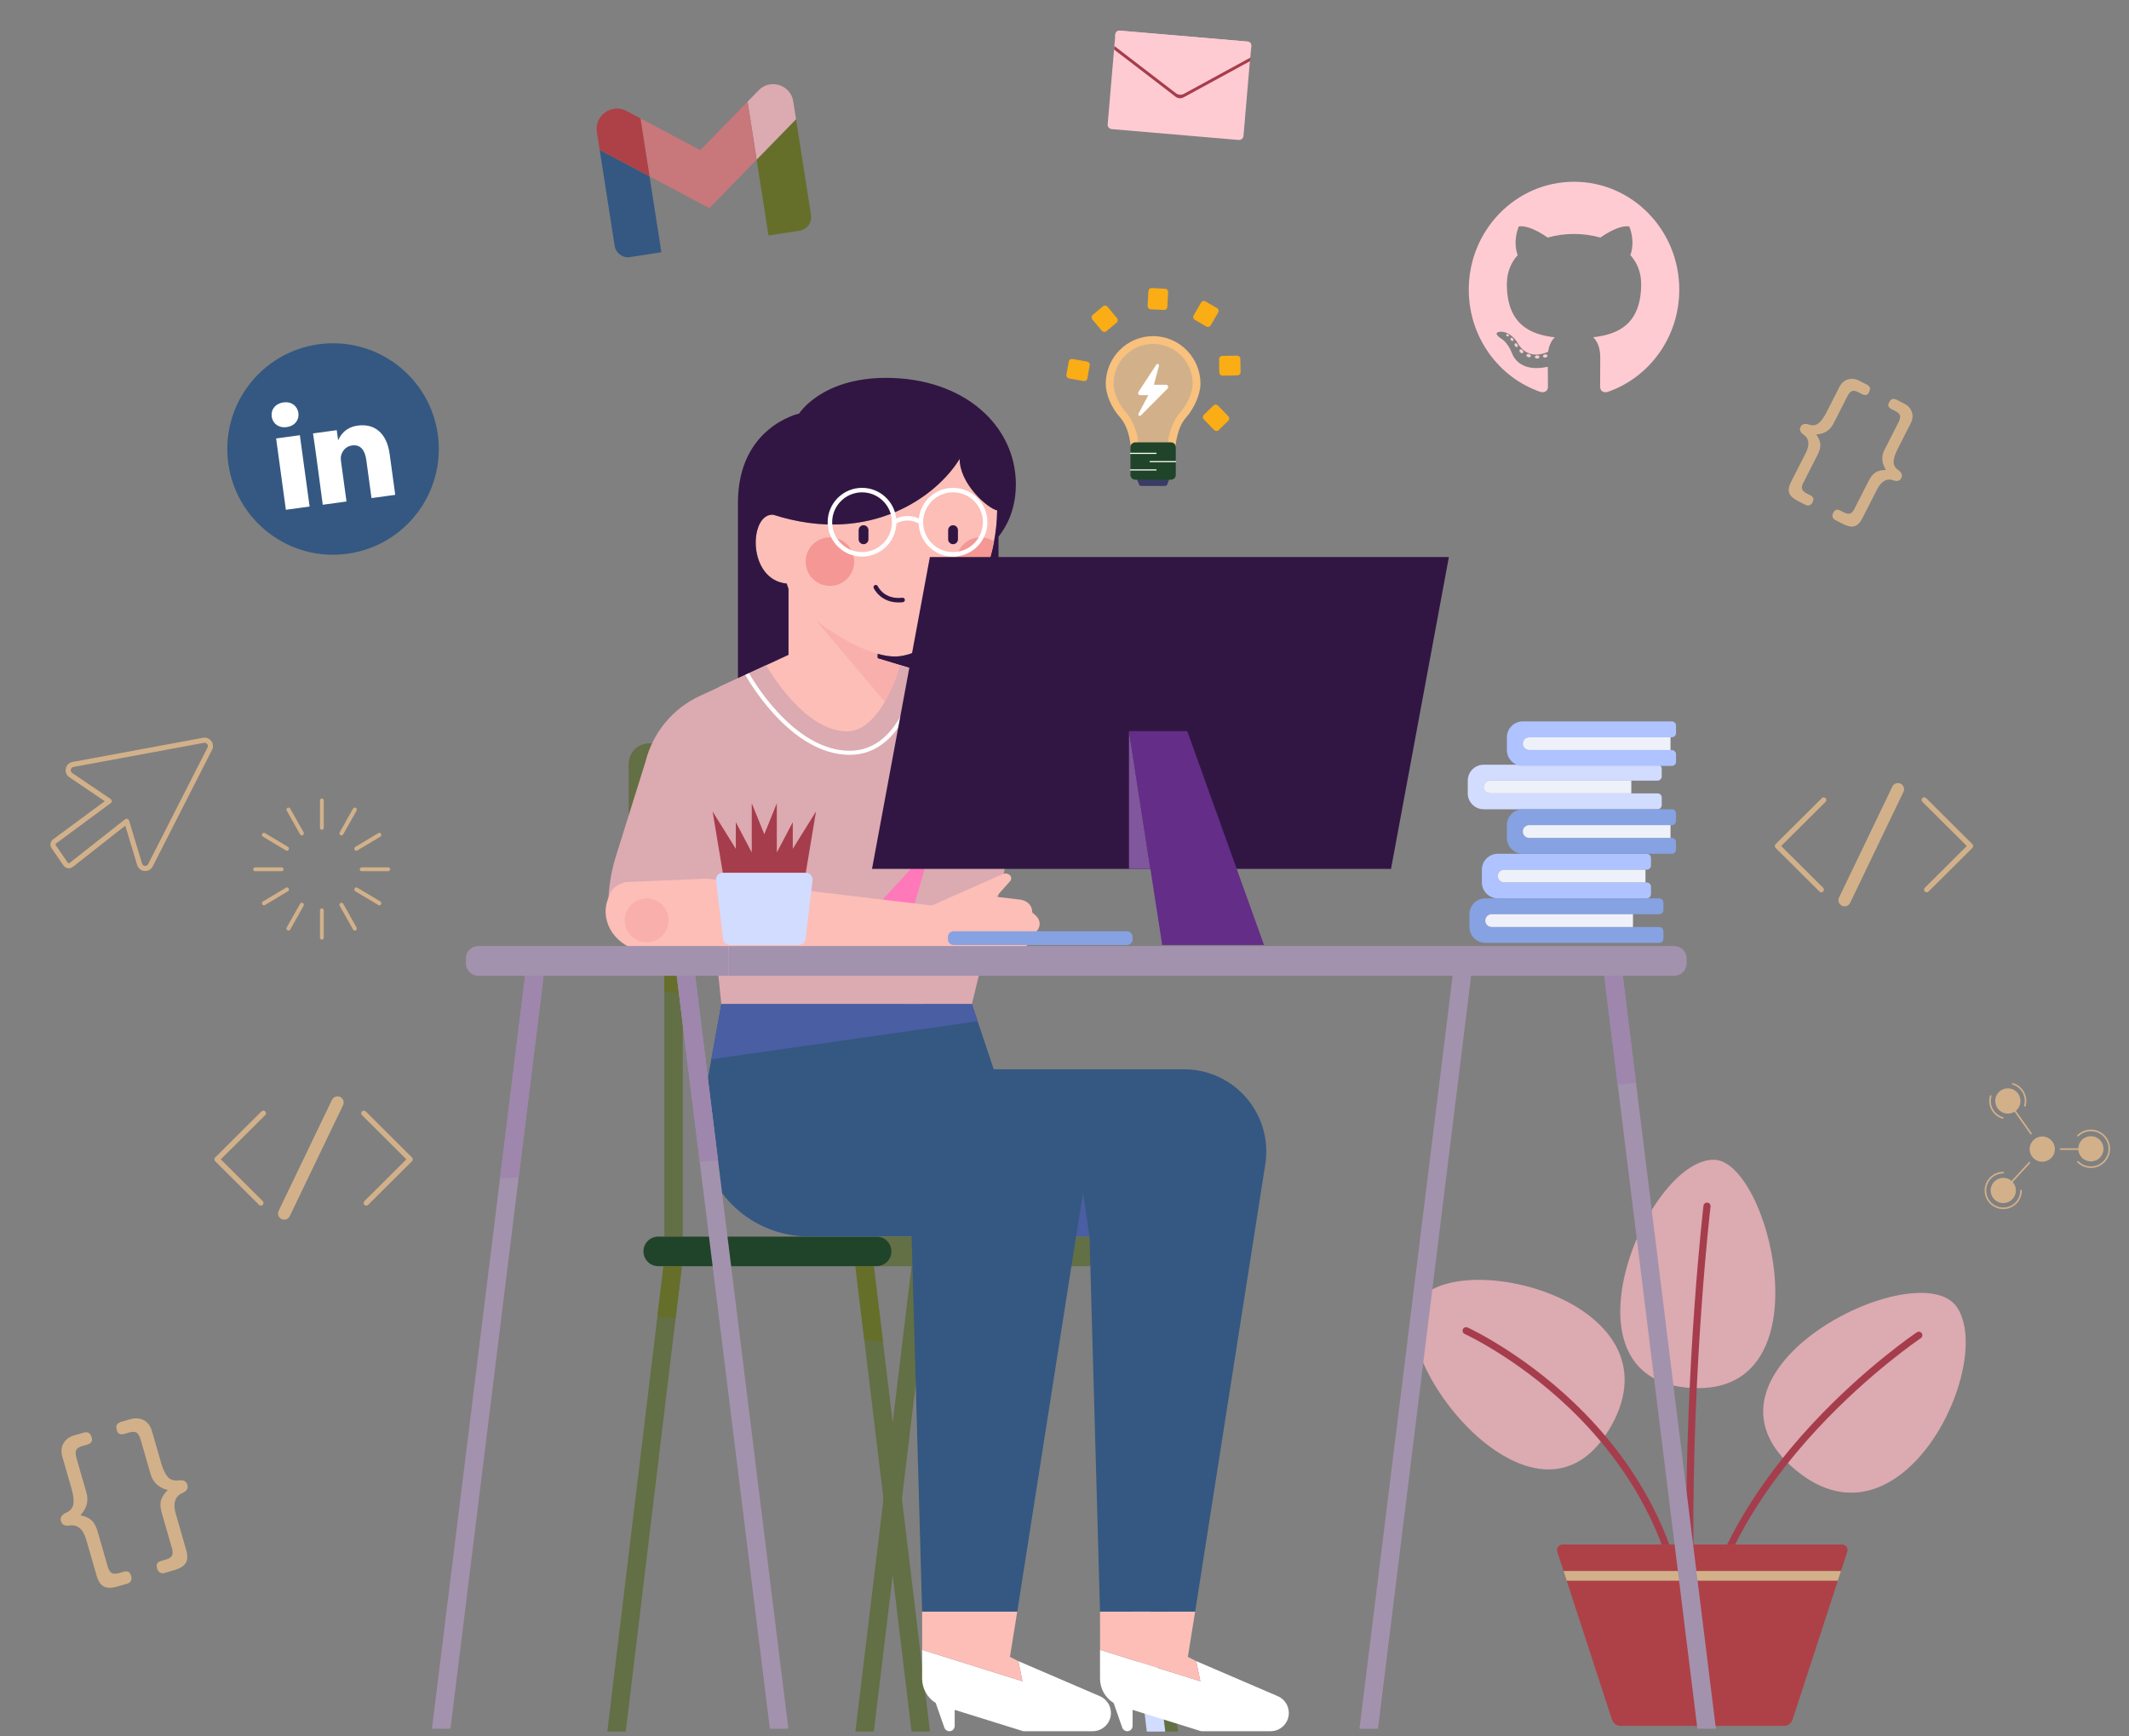 <svg width="445" height="363" viewBox="0 0 445 363" fill="none" xmlns="http://www.w3.org/2000/svg">
<rect x="0" y="0" width="445" height="363" fill="#808080" stroke="none"/>
<path d="M336.942 297.814C350.546 272.907 307.6 261.195 297.248 271.075C286.894 280.955 321.217 326.604 336.942 297.814Z" fill="#DCAAB1"/>
<path d="M354.996 290.212C381.693 290.212 369.611 242.462 358.197 242.462C343.886 242.462 324.152 290.212 354.996 290.212Z" fill="#DCAAB1"/>
<path d="M375.572 307.533C397.581 325.45 416.927 285.36 409.1 273.379C401.274 261.399 350.132 286.823 375.572 307.533Z" fill="#DCAAB1"/>
<path d="M347.506 319.388C343.791 310.792 338.353 302.783 331.345 295.584C319.421 283.339 306.88 277.595 306.754 277.539C306.38 277.371 305.94 277.537 305.772 277.909C305.604 278.282 305.77 278.722 306.142 278.891C306.265 278.947 318.589 284.598 330.317 296.658C337.19 303.725 342.519 311.581 346.155 320.007C346.568 320.963 346.951 321.929 347.32 322.901H348.907C348.469 321.72 348.006 320.548 347.506 319.388Z" fill="#A63D4C"/>
<path d="M357.533 252.254C357.582 251.847 357.291 251.478 356.884 251.429C356.476 251.379 356.108 251.671 356.059 252.077C356.011 252.483 352.268 284.482 352.459 322.899H353.942C353.752 284.582 357.485 252.658 357.533 252.254Z" fill="#A63D4C"/>
<path d="M401.687 278.744C401.459 278.404 400.998 278.311 400.658 278.539C400.551 278.61 389.843 285.813 378.827 297.66C372.826 304.112 366.006 312.763 361.009 322.901H362.668C367.552 313.209 374.107 304.917 379.89 298.696C390.79 286.968 401.376 279.844 401.483 279.773C401.823 279.545 401.915 279.084 401.687 278.744Z" fill="#A63D4C"/>
<path d="M353.943 322.901H352.46H348.908H347.321H326.613C325.817 322.901 325.253 323.679 325.499 324.436L326.806 328.446L327.467 330.476L336.93 359.511C337.187 360.299 337.922 360.833 338.75 360.833H372.86C373.69 360.833 374.424 360.299 374.681 359.511L384.145 330.476L384.806 328.446L386.113 324.436C386.361 323.679 385.796 322.901 385 322.901H362.664H361.005H353.943Z" fill="#AE4147"/>
<path d="M384.808 328.445L384.147 330.475H327.468L326.806 328.445H384.808Z" fill="#D2B18A"/>
<path d="M347.685 190.256V188.689C347.685 188.205 347.292 187.812 346.808 187.812H310.463C308.629 187.812 307.143 189.299 307.143 191.132V193.803C307.143 195.637 308.629 197.123 310.463 197.123H346.808C347.292 197.123 347.685 196.73 347.685 196.246V194.68C347.685 194.195 347.292 193.802 346.808 193.802H311.799C311.061 193.802 310.463 193.205 310.463 192.467C310.463 191.729 311.061 191.131 311.799 191.131H346.808C347.292 191.133 347.685 190.74 347.685 190.256Z" fill="#86A2E2"/>
<path d="M347.332 162.321V160.755C347.332 160.271 346.94 159.878 346.455 159.878H310.111C308.277 159.878 306.79 161.364 306.79 163.198V165.869C306.79 167.703 308.277 169.189 310.111 169.189H346.455C346.94 169.189 347.332 168.796 347.332 168.312V166.746C347.332 166.261 346.94 165.869 346.455 165.869H311.446C310.709 165.869 310.111 165.271 310.111 164.533C310.111 163.796 310.709 163.198 311.446 163.198H346.455C346.94 163.199 347.332 162.806 347.332 162.321Z" fill="#D2DCFF"/>
<path d="M345.088 180.944V179.378C345.088 178.893 344.695 178.501 344.211 178.501H313.06C311.226 178.501 309.74 179.988 309.74 181.821V184.492C309.74 186.326 311.226 187.812 313.06 187.812H344.211C344.696 187.812 345.088 187.419 345.088 186.935V185.369C345.088 184.885 344.695 184.492 344.211 184.492H314.396C313.658 184.492 313.06 183.894 313.06 183.156C313.06 182.419 313.658 181.821 314.396 181.821H344.211C344.695 181.821 345.088 181.429 345.088 180.944Z" fill="#AEC3FF"/>
<path d="M350.321 153.263V151.697C350.321 151.212 349.928 150.82 349.443 150.82H318.292C316.458 150.82 314.972 152.306 314.972 154.14V156.811C314.972 158.644 316.458 160.131 318.292 160.131H349.443C349.928 160.131 350.321 159.738 350.321 159.254V157.687C350.321 157.203 349.928 156.81 349.443 156.81H319.628C318.89 156.81 318.292 156.212 318.292 155.475C318.292 154.737 318.89 154.139 319.628 154.139H349.443C349.928 154.14 350.321 153.747 350.321 153.263Z" fill="#AEC3FF"/>
<path d="M343.933 181.821V184.492H314.395C313.658 184.492 313.06 183.894 313.06 183.156C313.06 182.419 313.658 181.821 314.395 181.821H343.933V181.821Z" fill="#EFF1FA"/>
<path d="M341.325 191.133V193.803H311.787C311.049 193.803 310.451 193.206 310.451 192.468C310.451 191.73 311.049 191.132 311.787 191.132H341.325V191.133Z" fill="#EFF1FA"/>
<path d="M340.972 163.199V165.869H311.434C310.696 165.869 310.098 165.271 310.098 164.534C310.098 163.796 310.696 163.198 311.434 163.198H340.972V163.199Z" fill="#EFF1FA"/>
<path d="M349.166 154.14V156.811H319.628C318.89 156.811 318.292 156.213 318.292 155.475C318.292 154.737 318.89 154.14 319.628 154.14H349.166V154.14Z" fill="#EFF1FA"/>
<path d="M350.321 171.633V170.067C350.321 169.582 349.928 169.19 349.443 169.19H318.292C316.458 169.19 314.972 170.677 314.972 172.51V175.181C314.972 177.015 316.458 178.501 318.292 178.501H349.443C349.928 178.501 350.321 178.108 350.321 177.624V176.058C350.321 175.573 349.928 175.18 349.443 175.18H319.628C318.89 175.18 318.292 174.583 318.292 173.845C318.292 173.107 318.89 172.509 319.628 172.509H349.443C349.928 172.51 350.321 172.117 350.321 171.633Z" fill="#86A2E2"/>
<path d="M349.166 172.51V175.18H319.628C318.89 175.18 318.292 174.583 318.292 173.845C318.292 173.107 318.89 172.509 319.628 172.509H349.166V172.51Z" fill="#EFF1FA"/>
<path d="M194.38 264.718L182.647 362H178.799L190.533 264.718H194.38Z" fill="#636F44"/>
<path d="M142.526 264.717L141.206 275.658L130.792 362H126.943L137.41 275.231L138.677 264.717H142.526Z" fill="#636F44"/>
<path d="M194.38 362H190.531L188.909 348.546L186.986 332.593L180.656 280.12L178.799 264.717H182.647L184.557 280.56L188.909 316.638L190.834 332.59L194.38 362Z" fill="#636F44"/>
<path d="M246.235 362H242.386L233.279 286.493L230.652 264.717H234.501L237.178 286.912L246.235 362Z" fill="#636F44"/>
<path d="M142.714 199.688H138.865V258.533H142.714V199.688Z" fill="#636F44"/>
<path d="M195.008 199.687H191.16V258.533H195.008V199.687Z" fill="#636F44"/>
<path d="M236.116 258.533H183.24C184.948 258.533 186.333 259.918 186.333 261.626C186.333 263.334 184.948 264.719 183.24 264.719H236.116C237.824 264.719 239.209 263.334 239.209 261.626C239.209 259.918 237.824 258.533 236.116 258.533Z" fill="#636F44"/>
<path d="M186.333 261.626C186.333 259.918 184.948 258.533 183.24 258.533H142.795H137.585C135.877 258.533 134.492 259.918 134.492 261.626C134.492 263.334 135.877 264.719 137.585 264.719H142.795H183.24C184.948 264.719 186.333 263.334 186.333 261.626Z" fill="#204429"/>
<path d="M198.153 155.402H135.721C133.341 155.402 131.411 157.333 131.411 159.713V195.378C131.411 197.758 133.341 199.688 135.721 199.688H198.153C200.534 199.688 202.464 197.758 202.464 195.378V159.713C202.463 157.333 200.534 155.402 198.153 155.402Z" fill="#636F44"/>
<path d="M142.526 264.717L141.206 275.658C139.815 275.501 138.545 275.358 137.41 275.231L138.678 264.717H142.526Z" fill="#656F29"/>
<path d="M182.647 264.717L184.557 280.56C183.25 280.413 181.949 280.265 180.656 280.12L178.798 264.717H182.647Z" fill="#656F29"/>
<path d="M237.178 286.912C235.936 286.779 234.634 286.639 233.279 286.491L230.653 264.717H234.502L237.178 286.912Z" fill="#656F29"/>
<path d="M138.865 199.687H142.714V207.815L138.865 207.388V199.687Z" fill="#656F29"/>
<path d="M195.008 199.687V213.604L191.16 213.178V199.687H195.008Z" fill="#656F29"/>
<path d="M243.561 362.017H239.705L230.583 286.385H230.582L227.952 264.574H231.807L234.489 286.805L243.561 362.017Z" fill="#D2DCFF"/>
<path d="M193.047 199.359H189.193V258.302H193.047V199.359Z" fill="#D2DCFF"/>
<path d="M235.286 286.727C234.042 286.594 232.739 286.454 231.381 286.307H231.38L228.75 264.496H232.606L235.286 286.727Z" fill="#AEC3FF"/>
<path d="M193.046 199.359V213.298L189.193 212.872V199.359H193.046Z" fill="#AEC3FF"/>
<path d="M200.586 95.921C196.057 103.414 182.213 114.196 161.628 107.615V107.616C161.564 107.607 161.5 107.601 161.432 107.601C156.535 107.601 156.194 121.22 164.435 122.007C164.556 122.407 164.681 122.787 164.808 123.142V145.29H183.397V136.681C184.692 137.047 185.934 137.257 187.071 137.257C194.76 137.257 208.126 125.396 208.43 106.711C206.372 106.247 200.586 101.148 200.586 95.921Z" fill="#FCBEB7"/>
<path d="M212.335 101.277C212.335 88.971 201.481 79 185.205 79C171.679 79 167.03 86.464 167.03 86.464C167.03 86.464 154.245 89.227 154.245 105.115C154.245 119.883 154.245 145.292 154.245 145.292H175.253H176.324H191.839H208.704V112.204C210.038 110.568 212.335 106.929 212.335 101.277ZM187.072 137.257C185.935 137.257 184.693 137.047 183.397 136.682V145.29H164.809V123.143C164.682 122.788 164.557 122.407 164.436 122.008C156.195 121.221 156.536 107.601 161.433 107.601C161.5 107.601 161.565 107.607 161.629 107.616V107.615C182.214 114.196 196.058 103.413 200.587 95.922C200.587 101.15 206.373 106.247 208.432 106.713C208.126 125.396 194.76 137.257 187.072 137.257Z" fill="#311643"/>
<path d="M150.249 143.658L164.809 136.914L172.798 137.124L183.397 137.624L198.628 142.249V161.683H150.249V143.658Z" fill="#FCBEB7"/>
<path d="M198.628 162.873V142.249L183.396 137.623V136.682C179.089 135.466 174.193 132.522 170.597 129.775L198.628 162.873Z" fill="#F9AFAB"/>
<path d="M173.469 122.486C176.27 122.486 178.54 120.216 178.54 117.415C178.54 114.614 176.27 112.344 173.469 112.344C170.668 112.344 168.398 114.614 168.398 117.415C168.398 120.216 170.668 122.486 173.469 122.486Z" fill="#F49795"/>
<path d="M207.778 113.205C207.135 116.611 206.057 119.717 204.696 122.48C202.015 122.347 199.882 120.13 199.882 117.415C199.882 114.614 202.152 112.345 204.953 112.345C205.998 112.345 206.97 112.661 207.778 113.205Z" fill="#F49795"/>
<path d="M199.2 101.993C195.498 101.993 192.44 104.808 192.055 108.41C190.043 107.463 188.266 107.976 187.328 108.407C186.94 104.807 183.885 101.993 180.184 101.993C176.222 101.993 172.998 105.217 172.998 109.179C172.998 113.141 176.222 116.365 180.184 116.365C184.058 116.365 187.225 113.283 187.363 109.443C187.96 109.099 189.856 108.224 192.021 109.451C192.164 113.287 195.329 116.365 199.2 116.365C203.162 116.365 206.386 113.141 206.386 109.179C206.387 105.217 203.163 101.993 199.2 101.993ZM180.184 115.424C176.741 115.424 173.939 112.622 173.939 109.179C173.939 105.734 176.741 102.932 180.184 102.932C183.629 102.932 186.431 105.734 186.431 109.179C186.431 112.624 183.629 115.424 180.184 115.424ZM199.2 115.424C195.756 115.424 192.953 112.622 192.953 109.179C192.953 105.734 195.755 102.932 199.2 102.932C202.644 102.932 205.446 105.734 205.446 109.179C205.446 112.624 202.644 115.424 199.2 115.424Z" fill="white"/>
<path d="M199.206 113.775C198.64 113.775 198.181 113.316 198.181 112.75V110.834C198.181 110.268 198.64 109.809 199.206 109.809C199.772 109.809 200.231 110.268 200.231 110.834V112.75C200.231 113.316 199.772 113.775 199.206 113.775Z" fill="#311643"/>
<path d="M180.497 113.775C179.93 113.775 179.472 113.316 179.472 112.75V110.834C179.472 110.268 179.931 109.809 180.497 109.809C181.063 109.809 181.522 110.268 181.522 110.834V112.75C181.522 113.316 181.063 113.775 180.497 113.775Z" fill="#311643"/>
<path d="M187.818 125.954C185.987 125.954 184.741 125.266 183.986 124.639C183.034 123.848 182.639 122.986 182.622 122.949C182.515 122.712 182.621 122.434 182.858 122.327C183.094 122.221 183.372 122.326 183.479 122.561C183.532 122.678 184.833 125.403 188.609 124.967C188.868 124.937 189.101 125.121 189.131 125.379C189.161 125.637 188.976 125.87 188.718 125.9C188.402 125.938 188.103 125.954 187.818 125.954Z" fill="#311643"/>
<path d="M229.894 354.614L212.842 347.284L213.716 351.51L192.74 344.923V350.933C192.74 353.047 193.845 354.963 195.583 356.04L197.388 361.197C197.543 361.643 197.964 361.942 198.437 361.942C199.051 361.942 199.548 361.445 199.548 360.831V357.474L213.884 361.941H228.386C230.495 361.941 232.205 360.232 232.205 358.123C232.205 356.596 231.296 355.217 229.894 354.614Z" fill="white"/>
<path d="M267.079 354.614L250.027 347.284L250.901 351.51L229.925 344.923V350.933C229.925 353.047 231.03 354.963 232.768 356.04L234.572 361.197C234.728 361.643 235.149 361.942 235.622 361.942C236.236 361.942 236.733 361.445 236.733 360.831V357.474L251.069 361.941H265.571C267.68 361.941 269.39 360.232 269.39 358.123C269.388 356.596 268.48 355.217 267.079 354.614Z" fill="white"/>
<path d="M192.74 336.928L192.75 344.922L213.717 351.51L212.842 347.284L211.101 346.395L212.623 336.928H192.74Z" fill="#FCBEB7"/>
<path d="M229.925 336.928L229.934 344.922L250.901 351.51L250.027 347.284L248.284 346.397L249.808 336.928H229.925Z" fill="#FCBEB7"/>
<path d="M177.701 223.559V224.31C177.686 243.186 192.984 258.495 211.861 258.495H227.73L229.926 336.927H249.809L264.47 243.411C266.104 232.983 258.042 223.558 247.487 223.558H177.701V223.559Z" fill="#345881"/>
<path d="M226.365 249.276L227.729 258.497H224.833L226.365 249.276Z" fill="#4A5EA3"/>
<path d="M146.507 237.806C147.502 249.507 157.29 258.497 169.032 258.497H190.545L192.741 336.929H212.624L227.13 244.401C228.846 233.453 220.383 223.561 209.302 223.561H207.711L203.147 209.918H150.772L146.79 231.853C146.432 233.815 146.337 235.818 146.507 237.806Z" fill="#345881"/>
<path d="M214.918 153.437L213.525 151.269C211.716 148.453 209.171 146.212 206.19 144.772C205.359 144.373 204.497 144.035 203.604 143.763L188.092 139.039C188.092 139.6 187.116 142.854 185.338 146.069C183.434 149.513 180.61 152.913 177.08 152.913C172.481 152.913 168.275 149.503 165.204 146.069C162.088 142.584 160.142 139.073 160.142 139.073L146.28 145.496C140.606 148.125 136.43 153.183 134.92 159.252L128.741 178.997C127.684 182.377 127.145 185.897 127.145 189.438V191.073C127.145 195.318 130.586 198.758 134.831 198.758H149.609L150.772 209.917H203.146L216.347 155.662L214.918 153.437Z" fill="#DCAAB1"/>
<path d="M177.595 157.812C174.683 157.812 171.721 156.925 168.788 155.178C166.461 153.791 164.147 151.861 161.911 149.44C158.115 145.331 155.803 141.137 155.78 141.096L156.559 140.735C156.582 140.777 158.824 144.842 162.551 148.874C164.73 151.232 166.978 153.107 169.234 154.45C172.029 156.114 174.842 156.957 177.595 156.957C180.193 156.957 182.534 156.09 184.551 154.381C186.183 152.997 187.615 151.06 188.805 148.623C190.851 144.437 191.477 140.116 191.482 140.073L192.332 140.332C192.307 140.51 191.682 144.674 189.582 148.981C188.34 151.528 186.836 153.562 185.112 155.026C182.934 156.874 180.405 157.812 177.595 157.812Z" fill="white"/>
<path d="M150.771 209.917L148.676 221.459L204.349 213.515L203.145 209.917H150.771Z" fill="#4A5EA3"/>
<path d="M214.918 153.437C213.94 154.06 212.78 154.42 211.536 154.42C208.054 154.42 205.23 151.597 205.23 148.115C205.23 146.888 205.582 145.741 206.189 144.772C209.171 146.211 211.716 148.451 213.523 151.268L214.918 153.437Z" fill="#FF78BA"/>
<path d="M194.753 176.451C194.509 177.3 183.844 188.785 183.844 188.785L155.427 187.35L190.467 191.383L194.753 176.451Z" fill="#FF78BA"/>
<path d="M217.306 193.209C217.323 192.539 217.021 191.883 216.468 191.392L215.738 190.744L215.726 190.43C215.677 189.242 214.615 188.243 213.231 188.08L208.23 187.491L211.136 184.222C211.331 184.003 211.407 183.722 211.346 183.447C211.199 182.781 210.335 182.414 209.638 182.723L194.773 189.305L147.752 183.695L130.767 184.402C130.767 184.402 128.669 184.974 127.903 186.12C127.213 187.151 126.758 188.984 126.758 188.984C125.706 193.896 129.657 198.855 135.846 198.775L194.114 198.025L210.41 201.42L211.156 201.307C212.439 201.113 213.393 200.211 213.489 199.101L213.564 198.237L213.593 198.228C214.703 197.9 215.453 197.028 215.493 196.021L215.513 195.511L216.152 195.111C216.861 194.666 217.286 193.966 217.306 193.209Z" fill="#FCBEB7"/>
<path d="M135.169 197C137.703 197 139.757 194.946 139.757 192.413C139.757 189.879 137.703 187.825 135.169 187.825C132.636 187.825 130.582 189.879 130.582 192.413C130.582 194.946 132.636 197 135.169 197Z" fill="#F9AFAB"/>
<path d="M307.493 204L288.022 361.42H284.156L303.627 204H307.493Z" fill="#A392AD"/>
<path d="M358.653 361.42H354.787L338.13 226.745L335.316 204H339.182L341.956 226.422L358.653 361.42Z" fill="#A392AD"/>
<path d="M113.623 204L108.414 246.117L94.153 361.42H90.286L104.507 246.447L109.757 204H113.623Z" fill="#A392AD"/>
<path d="M164.783 361.42H160.917L146.261 242.926L141.447 204H145.313L150.087 242.603L164.783 361.42Z" fill="#A392AD"/>
<path d="M109.757 204H113.623L108.414 246.117L104.507 246.447L109.757 204Z" fill="#9E86AD"/>
<path d="M145.313 204L150.087 242.603L146.261 242.926L141.447 204H145.313Z" fill="#9E86AD"/>
<path d="M341.956 226.422L338.13 226.745L335.316 204H339.182L341.956 226.422Z" fill="#9E86AD"/>
<path d="M349.948 203.999H152.271V197.787H349.948C351.375 197.787 352.532 198.944 352.532 200.371V201.415C352.534 202.842 351.375 203.999 349.948 203.999Z" fill="#A392AD"/>
<path d="M152.271 203.999H99.967C98.54 203.999 97.383 202.842 97.383 201.415V200.371C97.383 198.944 98.54 197.787 99.967 197.787H152.271V203.999Z" fill="#A392AD"/>
<path d="M151.082 182.461H168.422C169.277 182.461 169.939 183.208 169.839 184.057L168.372 196.31C168.286 197.027 167.678 197.567 166.955 197.567H152.549C151.826 197.567 151.218 197.027 151.132 196.31L149.666 184.057C149.564 183.208 150.227 182.461 151.082 182.461Z" fill="#D2DCFF"/>
<path d="M165.704 177.459V171.889L162.371 178.222V167.936L159.752 174.412L157.132 167.936V178.222L153.799 171.889V177.459L148.942 169.65L151.082 182.461H159.752H168.422L170.561 169.65L165.704 177.459Z" fill="#A63D4C"/>
<path d="M290.75 181.652H182.269L194.363 116.454H302.844L290.75 181.652Z" fill="#311643"/>
<path d="M235.978 152.855H248.162L264.202 197.566H242.919L235.978 152.855Z" fill="#642D88"/>
<path d="M235.538 194.696H199.328C198.668 194.696 198.133 195.231 198.133 195.89V196.372C198.133 197.032 198.668 197.567 199.328 197.567H235.538C236.198 197.567 236.733 197.032 236.733 196.372V195.89C236.733 195.231 236.198 194.696 235.538 194.696Z" fill="#86A2E2"/>
<path d="M235.978 152.855V181.652H240.448L235.978 152.855Z" fill="#80569C"/>
<path fill-rule="evenodd" clip-rule="evenodd" d="M381.585 166.854C381.799 167.069 381.799 167.418 381.583 167.632L372.297 176.876L381.072 185.611C381.288 185.825 381.288 186.174 381.074 186.389C380.859 186.605 380.511 186.606 380.295 186.391L371.129 177.266C371.025 177.163 370.967 177.022 370.967 176.876C370.967 176.729 371.025 176.589 371.129 176.486L380.807 166.852C381.022 166.637 381.37 166.638 381.585 166.854Z" fill="#D2B18A"/>
<path fill-rule="evenodd" clip-rule="evenodd" d="M401.811 166.854C402.026 166.638 402.374 166.637 402.59 166.852L412.267 176.486C412.371 176.589 412.429 176.729 412.429 176.876C412.429 177.022 412.371 177.163 412.267 177.266L403.101 186.391C402.885 186.606 402.537 186.605 402.322 186.389C402.108 186.174 402.109 185.825 402.324 185.611L411.099 176.876L401.813 167.632C401.598 167.418 401.597 167.069 401.811 166.854Z" fill="#D2B18A"/>
<path fill-rule="evenodd" clip-rule="evenodd" d="M397.253 163.837C397.893 164.144 398.162 164.911 397.855 165.55L386.71 188.759C386.403 189.398 385.636 189.667 384.996 189.36C384.357 189.053 384.087 188.286 384.394 187.647L395.54 164.439C395.847 163.799 396.614 163.53 397.253 163.837Z" fill="#D2B18A"/>
<path fill-rule="evenodd" clip-rule="evenodd" d="M55.432 232.36C55.647 232.575 55.646 232.924 55.43 233.138L46.145 242.382L54.919 251.117C55.135 251.332 55.136 251.68 54.921 251.896C54.707 252.111 54.358 252.112 54.143 251.897L44.976 242.772C44.872 242.669 44.814 242.529 44.814 242.382C44.814 242.236 44.872 242.095 44.976 241.992L54.654 232.358C54.869 232.144 55.218 232.145 55.432 232.36Z" fill="#D2B18A"/>
<path fill-rule="evenodd" clip-rule="evenodd" d="M75.659 232.36C75.873 232.145 76.221 232.144 76.437 232.358L86.115 241.992C86.218 242.095 86.277 242.236 86.277 242.382C86.277 242.529 86.218 242.669 86.115 242.772L76.948 251.897C76.733 252.112 76.384 252.111 76.169 251.896C75.955 251.68 75.956 251.332 76.171 251.117L84.946 242.382L75.66 233.138C75.445 232.924 75.444 232.575 75.659 232.36Z" fill="#D2B18A"/>
<path fill-rule="evenodd" clip-rule="evenodd" d="M71.101 229.343C71.74 229.65 72.009 230.417 71.702 231.057L60.557 254.265C60.25 254.904 59.483 255.174 58.843 254.867C58.204 254.56 57.935 253.792 58.242 253.153L69.387 229.945C69.694 229.306 70.461 229.036 71.101 229.343Z" fill="#D2B18A"/>
<path d="M420.545 226.556C420.571 226.469 420.663 226.419 420.75 226.444C422.805 227.044 423.984 229.196 423.384 231.251C423.359 231.339 423.267 231.389 423.18 231.363C423.092 231.338 423.042 231.246 423.067 231.159C423.616 229.279 422.537 227.31 420.658 226.761C420.57 226.735 420.52 226.644 420.545 226.556Z" fill="#D2B18A"/>
<path d="M416.148 228.966C416.235 228.992 416.285 229.083 416.26 229.171C415.711 231.051 416.79 233.02 418.67 233.569C418.757 233.594 418.807 233.686 418.782 233.773C418.756 233.861 418.665 233.911 418.577 233.885C416.522 233.285 415.343 231.133 415.943 229.078C415.968 228.991 416.06 228.941 416.148 228.966Z" fill="#D2B18A"/>
<path d="M421.34 232.228C421.743 231.901 422.054 231.453 422.21 230.918C422.619 229.519 421.816 228.054 420.417 227.645C419.018 227.237 417.553 228.04 417.144 229.439C416.736 230.838 417.539 232.303 418.938 232.712C419.688 232.931 420.457 232.801 421.072 232.419L424.386 237.107C424.438 237.181 424.541 237.199 424.616 237.146C424.69 237.094 424.708 236.991 424.655 236.916L421.34 232.228Z" fill="#D2B18A"/>
<path d="M434.431 237.574C435.868 236.138 438.197 236.138 439.634 237.574C441.071 239.011 441.071 241.341 439.634 242.777C438.197 244.214 435.868 244.214 434.431 242.777C434.367 242.713 434.262 242.713 434.198 242.777C434.133 242.842 434.133 242.946 434.198 243.011C435.764 244.576 438.302 244.576 439.867 243.011C441.433 241.445 441.433 238.907 439.867 237.341C438.302 235.775 435.764 235.775 434.198 237.341C434.133 237.406 434.133 237.51 434.198 237.574C434.262 237.639 434.367 237.639 434.431 237.574Z" fill="#D2B18A"/>
<path d="M438.899 242.043C439.93 241.012 439.93 239.34 438.899 238.31C437.869 237.279 436.197 237.279 435.166 238.31C434.677 238.799 434.42 239.434 434.395 240.075H430.668C430.577 240.075 430.503 240.149 430.503 240.24C430.503 240.331 430.577 240.405 430.668 240.405H434.403C434.455 241.002 434.709 241.586 435.166 242.043C436.197 243.073 437.869 243.073 438.899 242.043Z" fill="#D2B18A"/>
<path d="M420.688 247.127C421.106 247.594 421.36 248.211 421.36 248.887C421.36 250.345 420.178 251.527 418.72 251.527C417.263 251.527 416.081 250.345 416.081 248.887C416.081 247.429 417.263 246.247 418.72 246.247C419.383 246.247 419.989 246.492 420.453 246.895L424.066 242.97C424.128 242.903 424.232 242.899 424.299 242.96C424.366 243.022 424.37 243.126 424.309 243.193L420.688 247.127Z" fill="#D2B18A"/>
<path d="M415.157 248.887C415.157 246.919 416.753 245.324 418.721 245.324C418.812 245.324 418.886 245.25 418.886 245.159C418.886 245.068 418.812 244.994 418.721 244.994C416.57 244.994 414.827 246.737 414.827 248.887C414.827 251.038 416.57 252.781 418.721 252.781C420.871 252.781 422.614 251.038 422.614 248.887C422.614 248.796 422.54 248.722 422.449 248.722C422.358 248.722 422.284 248.796 422.284 248.887C422.284 250.855 420.689 252.451 418.721 252.451C416.753 252.451 415.157 250.855 415.157 248.887Z" fill="#D2B18A"/>
<path d="M426.87 237.602C428.328 237.602 429.51 238.784 429.51 240.242C429.51 241.7 428.328 242.882 426.87 242.882C425.412 242.882 424.231 241.7 424.231 240.242C424.231 238.784 425.412 237.602 426.87 237.602Z" fill="#D2B18A"/>
<path d="M66.88 173.057C66.88 173.292 67.056 173.483 67.274 173.483C67.492 173.483 67.668 173.292 67.668 173.057V167.368C67.668 167.132 67.492 166.941 67.274 166.941C67.056 166.941 66.88 167.132 66.88 167.368V173.057Z" fill="#D2B18A"/>
<path d="M62.728 174.441C62.805 174.579 62.946 174.656 63.091 174.656C63.162 174.656 63.234 174.638 63.3 174.599C63.501 174.48 63.569 174.217 63.454 174.012L60.659 169.051C60.544 168.846 60.287 168.775 60.087 168.894C59.886 169.013 59.818 169.275 59.933 169.481L62.728 174.441Z" fill="#D2B18A"/>
<path d="M59.985 177.86C59.914 177.86 59.843 177.841 59.777 177.802L54.964 174.921C54.765 174.802 54.697 174.538 54.812 174.331C54.927 174.124 55.182 174.054 55.381 174.173L60.194 177.053C60.393 177.173 60.461 177.437 60.346 177.643C60.269 177.782 60.129 177.86 59.985 177.86Z" fill="#D2B18A"/>
<path d="M53.331 182.146H58.85C59.079 182.146 59.264 181.964 59.264 181.74C59.264 181.515 59.079 181.334 58.85 181.334H53.331C53.103 181.334 52.918 181.515 52.918 181.74C52.918 181.964 53.103 182.146 53.331 182.146Z" fill="#D2B18A"/>
<path d="M55.173 189.274C55.029 189.274 54.889 189.197 54.812 189.058C54.697 188.851 54.765 188.587 54.964 188.468L59.777 185.587C59.976 185.468 60.231 185.539 60.346 185.745C60.461 185.952 60.393 186.216 60.194 186.336L55.381 189.216C55.316 189.255 55.244 189.274 55.173 189.274Z" fill="#D2B18A"/>
<path d="M60.087 194.495C60.153 194.534 60.225 194.553 60.296 194.553C60.441 194.553 60.582 194.476 60.659 194.338L63.454 189.377C63.569 189.172 63.501 188.909 63.3 188.79C63.1 188.672 62.843 188.742 62.728 188.948L59.933 193.908C59.817 194.114 59.886 194.376 60.087 194.495Z" fill="#D2B18A"/>
<path d="M67.274 196.448C67.056 196.448 66.88 196.257 66.88 196.021V190.332C66.88 190.097 67.056 189.906 67.274 189.906C67.492 189.906 67.668 190.097 67.668 190.332V196.021C67.668 196.257 67.492 196.448 67.274 196.448Z" fill="#D2B18A"/>
<path d="M73.801 194.338C73.879 194.476 74.02 194.553 74.165 194.553C74.236 194.553 74.308 194.534 74.374 194.495C74.574 194.376 74.643 194.114 74.527 193.908L71.733 188.947C71.617 188.742 71.361 188.672 71.16 188.79C70.96 188.909 70.891 189.172 71.007 189.377L73.801 194.338Z" fill="#D2B18A"/>
<path d="M79.287 189.274C79.217 189.274 79.145 189.255 79.079 189.216L74.267 186.336C74.067 186.216 73.999 185.952 74.114 185.745C74.229 185.539 74.484 185.468 74.684 185.587L79.496 188.468C79.695 188.587 79.764 188.851 79.649 189.058C79.572 189.197 79.431 189.274 79.287 189.274Z" fill="#D2B18A"/>
<path d="M75.61 182.146H81.129C81.358 182.146 81.543 181.964 81.543 181.74C81.543 181.515 81.358 181.334 81.129 181.334H75.61C75.382 181.334 75.196 181.515 75.196 181.74C75.196 181.964 75.382 182.146 75.61 182.146Z" fill="#D2B18A"/>
<path d="M74.476 177.86C74.332 177.86 74.192 177.782 74.114 177.643C73.999 177.437 74.067 177.173 74.267 177.053L79.079 174.173C79.279 174.054 79.534 174.124 79.649 174.331C79.764 174.538 79.696 174.802 79.496 174.921L74.684 177.802C74.618 177.841 74.546 177.86 74.476 177.86Z" fill="#D2B18A"/>
<path d="M71.16 174.599C71.226 174.638 71.299 174.656 71.37 174.656C71.514 174.656 71.655 174.579 71.733 174.441L74.527 169.481C74.643 169.275 74.574 169.013 74.374 168.894C74.173 168.775 73.917 168.846 73.801 169.051L71.007 174.012C70.891 174.217 70.96 174.48 71.16 174.599Z" fill="#D2B18A"/>
<path fill-rule="evenodd" clip-rule="evenodd" d="M26.47 171.178C26.523 171.178 26.577 171.186 26.63 171.203C26.797 171.256 26.928 171.389 26.979 171.558L29.691 180.542C29.816 180.958 30.182 181.022 30.292 181.032C30.401 181.042 30.773 181.044 30.97 180.656L43.367 156.295C43.489 156.055 43.466 155.782 43.305 155.565C43.144 155.349 42.89 155.249 42.625 155.298L15.354 160.349C14.93 160.428 14.825 160.783 14.802 160.89C14.78 160.997 14.735 161.364 15.092 161.606L23.116 167.039C23.26 167.136 23.347 167.297 23.351 167.47C23.354 167.643 23.274 167.808 23.134 167.911L11.72 176.346C11.601 176.434 11.574 176.598 11.658 176.72L14.16 180.353C14.218 180.437 14.299 180.461 14.343 180.467C14.386 180.473 14.471 180.475 14.551 180.412L26.141 171.292C26.236 171.218 26.352 171.178 26.47 171.178ZM30.356 182.102C30.303 182.102 30.25 182.1 30.197 182.095C29.479 182.031 28.88 181.543 28.671 180.851L26.186 172.614L15.209 181.252C14.92 181.479 14.546 181.578 14.183 181.523C13.82 181.467 13.492 181.262 13.283 180.959L10.781 177.327C10.368 176.727 10.503 175.919 11.088 175.487L21.895 167.5L14.496 162.491C13.893 162.083 13.611 161.386 13.76 160.672C13.908 159.958 14.445 159.432 15.161 159.3L42.431 154.248C43.094 154.125 43.756 154.386 44.159 154.927C44.562 155.468 44.622 156.179 44.316 156.78L31.918 181.141C31.615 181.737 31.013 182.102 30.356 182.102Z" fill="#D2B18A"/>
<g clip-path="url(#clip0)">
<path fill-rule="evenodd" clip-rule="evenodd" d="M16.784 316.785C17.791 317.005 18.568 317.353 19.114 317.832C19.66 318.311 20.093 319.102 20.411 320.206L22.532 327.572C22.728 328.253 23.007 328.688 23.367 328.877C23.728 329.065 24.262 329.058 24.969 328.855L25.924 328.58C26.253 328.485 26.55 328.495 26.813 328.61C27.076 328.725 27.278 329.029 27.421 329.523C27.529 329.898 27.503 330.23 27.343 330.518C27.183 330.806 26.95 330.994 26.644 331.082L24.523 331.693C23.368 332.026 22.444 332.031 21.752 331.709C21.059 331.386 20.537 330.614 20.185 329.393L18.033 321.921C17.377 319.643 16.185 318.65 14.457 318.944C14.066 319.006 13.711 318.968 13.391 318.831C13.07 318.695 12.853 318.427 12.738 318.027C12.623 317.628 12.675 317.276 12.893 316.971C13.112 316.666 13.415 316.433 13.802 316.27C14.664 315.895 15.172 315.31 15.326 314.515C15.48 313.72 15.354 312.618 14.948 311.208L13.05 304.618C12.725 303.49 12.805 302.526 13.289 301.724C13.773 300.924 14.51 300.381 15.5 300.095L17.551 299.505C17.857 299.417 18.159 299.425 18.458 299.53C18.756 299.635 18.976 299.934 19.118 300.427C19.294 300.86 19.291 301.205 19.109 301.46C18.928 301.717 18.648 301.899 18.271 302.007L17.246 302.302C16.562 302.499 16.125 302.778 15.936 303.138C15.746 303.498 15.769 304.089 16.006 304.911L18.056 312.03C18.564 313.792 18.14 315.378 16.784 316.785Z" fill="#D2B18A"/>
<path fill-rule="evenodd" clip-rule="evenodd" d="M31.47 308.167L29.42 301.048C29.183 300.226 28.889 299.713 28.536 299.509C28.184 299.305 27.666 299.301 26.983 299.498L25.957 299.794C25.58 299.902 25.247 299.897 24.957 299.776C24.667 299.656 24.482 299.366 24.4 298.906C24.258 298.413 24.285 298.043 24.482 297.795C24.678 297.548 24.93 297.38 25.237 297.291L27.287 296.701C28.277 296.416 29.191 296.484 30.026 296.904C30.862 297.326 31.442 298.1 31.767 299.227L33.665 305.818C34.071 307.227 34.551 308.228 35.104 308.819C35.657 309.411 36.398 309.636 37.328 309.495C37.742 309.427 38.123 309.464 38.47 309.605C38.817 309.747 39.048 310.018 39.163 310.417C39.278 310.817 39.237 311.159 39.038 311.445C38.84 311.731 38.559 311.952 38.195 312.108C36.576 312.778 36.094 314.253 36.75 316.531L38.902 324.003C39.254 325.224 39.222 326.156 38.807 326.797C38.392 327.438 37.607 327.925 36.452 328.258L34.33 328.868C34.024 328.957 33.727 328.921 33.438 328.763C33.15 328.604 32.952 328.336 32.844 327.961C32.702 327.468 32.711 327.102 32.873 326.865C33.034 326.628 33.28 326.461 33.61 326.366L34.564 326.091C35.271 325.888 35.727 325.61 35.932 325.258C36.138 324.907 36.142 324.39 35.946 323.709L33.825 316.343C33.507 315.239 33.452 314.339 33.66 313.643C33.868 312.947 34.34 312.239 35.077 311.517C33.18 311.046 31.977 309.929 31.47 308.167Z" fill="#D2B18A"/>
</g>
<g clip-path="url(#clip1)">
<path fill-rule="evenodd" clip-rule="evenodd" d="M379.629 90.821C380.133 91.549 380.416 92.224 380.479 92.844C380.54 93.465 380.348 94.216 379.9 95.095L376.912 100.963C376.635 101.505 376.555 101.942 376.671 102.272C376.786 102.602 377.126 102.91 377.689 103.197L378.449 103.584C378.712 103.718 378.893 103.898 378.99 104.125C379.087 104.351 379.036 104.661 378.836 105.054C378.684 105.353 378.473 105.546 378.204 105.634C377.935 105.72 377.678 105.702 377.434 105.578L375.744 104.717C374.824 104.248 374.241 103.71 373.996 103.102C373.75 102.493 373.875 101.702 374.37 100.729L377.401 94.778C378.326 92.962 378.16 91.64 376.903 90.811C376.621 90.621 376.42 90.389 376.3 90.115C376.179 89.841 376.2 89.546 376.362 89.228C376.524 88.91 376.763 88.719 377.079 88.656C377.394 88.593 377.721 88.624 378.06 88.749C378.821 89.019 379.483 88.949 380.046 88.541C380.608 88.132 381.176 87.366 381.748 86.243L384.421 80.993C384.879 80.095 385.494 79.537 386.268 79.317C387.041 79.099 387.823 79.19 388.611 79.592L390.245 80.424C390.489 80.548 390.674 80.731 390.8 80.971C390.925 81.212 390.888 81.529 390.688 81.922C390.544 82.297 390.34 82.511 390.076 82.565C389.812 82.62 389.53 82.57 389.23 82.417L388.413 82.001C387.868 81.724 387.431 81.642 387.101 81.757C386.77 81.871 386.438 82.257 386.105 82.911L383.217 88.582C382.502 89.986 381.306 90.733 379.629 90.821Z" fill="#D2B18A"/>
<path fill-rule="evenodd" clip-rule="evenodd" d="M393.902 94.024L396.79 88.353C397.124 87.698 397.24 87.203 397.138 86.869C397.037 86.534 396.714 86.228 396.169 85.951L395.352 85.535C395.052 85.382 394.846 85.183 394.734 84.938C394.623 84.692 394.677 84.401 394.895 84.065C395.095 83.672 395.33 83.455 395.598 83.415C395.867 83.375 396.124 83.418 396.367 83.542L398.001 84.374C398.79 84.775 399.323 85.354 399.601 86.108C399.879 86.862 399.789 87.689 399.331 88.587L396.658 93.837C396.086 94.96 395.8 95.869 395.801 96.564C395.801 97.26 396.134 97.836 396.8 98.293C397.1 98.493 397.317 98.74 397.452 99.032C397.587 99.325 397.573 99.63 397.411 99.948C397.249 100.266 397.023 100.457 396.73 100.52C396.438 100.583 396.132 100.557 395.812 100.442C394.403 99.913 393.236 100.556 392.311 102.371L389.28 108.323C388.785 109.295 388.219 109.862 387.582 110.021C386.946 110.18 386.167 110.025 385.247 109.556L383.557 108.696C383.313 108.572 383.147 108.375 383.059 108.106C382.971 107.837 383.004 107.553 383.156 107.254C383.356 106.861 383.576 106.638 383.817 106.583C384.057 106.529 384.309 106.569 384.572 106.703L385.332 107.09C385.896 107.377 386.345 107.47 386.68 107.369C387.015 107.269 387.32 106.947 387.597 106.405L390.585 100.537C391.033 99.658 391.527 99.061 392.065 98.745C392.604 98.431 393.316 98.263 394.201 98.242C393.287 96.834 393.187 95.428 393.902 94.024Z" fill="#D2B18A"/>
</g>
<path fill-rule="evenodd" clip-rule="evenodd" d="M256.746 87.965L254.708 89.934C254.451 90.182 254.024 90.16 253.759 89.886L251.631 87.683C251.366 87.409 251.36 86.981 251.617 86.733L253.655 84.764C253.912 84.516 254.339 84.538 254.604 84.812L256.732 87.015C256.997 87.29 257.003 87.717 256.746 87.965Z" fill="#FAAD14"/>
<path fill-rule="evenodd" clip-rule="evenodd" d="M259.258 74.988L259.308 77.821C259.314 78.178 259.007 78.476 258.625 78.483L255.563 78.536C255.182 78.543 254.865 78.256 254.858 77.899L254.809 75.065C254.803 74.708 255.11 74.41 255.491 74.404L258.553 74.35C258.935 74.344 259.252 74.63 259.258 74.988Z" fill="#FAAD14"/>
<path fill-rule="evenodd" clip-rule="evenodd" d="M251.94 63L254.394 64.417C254.704 64.595 254.801 65.012 254.61 65.342L253.079 67.995C252.888 68.325 252.479 68.449 252.169 68.27L249.715 66.853C249.406 66.675 249.309 66.258 249.499 65.928L251.031 63.276C251.221 62.945 251.631 62.821 251.94 63Z" fill="#FAAD14"/>
<path fill-rule="evenodd" clip-rule="evenodd" d="M240.717 60.219L243.547 60.367C243.904 60.386 244.179 60.713 244.159 61.094L243.999 64.152C243.979 64.533 243.671 64.829 243.314 64.811L240.484 64.662C240.127 64.644 239.852 64.317 239.872 63.936L240.032 60.877C240.052 60.496 240.36 60.2 240.717 60.219Z" fill="#FAAD14"/>
<path fill-rule="evenodd" clip-rule="evenodd" d="M228.384 65.851L230.555 64.03C230.829 63.8 231.254 63.851 231.499 64.144L233.467 66.49C233.713 66.782 233.689 67.209 233.416 67.439L231.245 69.26C230.971 69.49 230.547 69.439 230.301 69.146L228.333 66.8C228.088 66.508 228.111 66.081 228.384 65.851Z" fill="#FAAD14"/>
<path fill-rule="evenodd" clip-rule="evenodd" d="M222.898 78.366L223.39 75.576C223.452 75.224 223.81 74.99 224.186 75.056L227.202 75.588C227.578 75.654 227.835 75.996 227.773 76.348L227.28 79.139C227.218 79.491 226.86 79.725 226.484 79.658L223.468 79.126C223.093 79.06 222.836 78.718 222.898 78.366Z" fill="#FAAD14"/>
<path d="M250.926 80.238C250.926 74.762 246.493 70.276 241.024 70.276C235.555 70.276 231.121 74.762 231.121 80.238C231.121 82.405 232.27 85.204 234.115 87.269C235.945 89.314 236.466 92.757 236.466 95.502L236.466 96.579L245.582 96.579L245.582 95.511C245.582 92.766 246.103 89.329 247.923 87.277C249.774 85.192 250.926 82.144 250.926 80.238Z" fill="#F9C17E"/>
<path d="M249.297 80.211C249.297 75.637 245.594 71.889 241.024 71.889C236.454 71.889 232.752 75.636 232.752 80.211C232.752 82.023 233.711 84.361 235.253 86.085C236.781 87.793 237.916 90.67 237.916 92.963L237.916 93.862L244.132 93.862L244.132 92.971C244.132 90.677 245.267 87.806 246.788 86.092C248.334 84.35 249.297 81.804 249.297 80.211L249.297 80.211Z" fill="#D2B18A"/>
<path d="M243.537 101.602L238.511 101.602C238.335 101.602 238.175 101.488 238.079 101.3L237.395 99.528L244.653 99.528L243.969 101.3C243.874 101.488 243.714 101.602 243.538 101.602L243.537 101.602Z" fill="#393D65"/>
<path d="M244.758 92.483L237.29 92.483C236.735 92.483 236.285 92.933 236.285 93.488L236.285 99.286C236.285 99.841 236.735 100.291 237.29 100.291L244.758 100.291C245.313 100.291 245.763 99.841 245.763 99.286L245.763 93.488C245.763 92.933 245.313 92.483 244.758 92.483Z" fill="#204429"/>
<path fill-rule="evenodd" clip-rule="evenodd" d="M236.178 94.775C236.178 94.709 236.231 94.656 236.297 94.656L241.637 94.656C241.703 94.656 241.756 94.709 241.756 94.775C241.756 94.842 241.703 94.895 241.637 94.895L236.297 94.895C236.231 94.895 236.178 94.842 236.178 94.775Z" fill="white"/>
<path fill-rule="evenodd" clip-rule="evenodd" d="M236.178 98.246C236.178 98.18 236.231 98.126 236.297 98.126L241.637 98.126C241.703 98.126 241.756 98.18 241.756 98.246C241.756 98.312 241.703 98.366 241.637 98.366L236.297 98.366C236.231 98.366 236.178 98.312 236.178 98.246Z" fill="white"/>
<path fill-rule="evenodd" clip-rule="evenodd" d="M240.273 96.511C240.273 96.445 240.327 96.391 240.393 96.391L245.732 96.391C245.798 96.391 245.852 96.445 245.852 96.511C245.852 96.577 245.798 96.63 245.732 96.63L240.393 96.63C240.327 96.63 240.273 96.577 240.273 96.511Z" fill="white"/>
<path d="M241.699 76.234L237.966 81.929C237.766 82.238 237.982 82.618 238.344 82.618L240.016 82.618L237.96 86.507C237.806 86.822 238.202 87.114 238.444 86.865L244.035 81.239C244.321 80.946 244.118 80.446 243.714 80.446L241.186 80.446L242.244 76.483C242.327 76.144 241.887 75.946 241.699 76.234Z" fill="white"/>
<g clip-path="url(#clip2)">
<path d="M260.68 8.682L234.115 6.412C233.612 6.369 233.168 6.748 233.125 7.259L231.524 25.99C231.481 26.5 231.853 26.949 232.357 26.992L258.922 29.262C259.425 29.305 259.868 28.926 259.912 28.415L261.512 9.685C261.556 9.174 261.183 8.725 260.68 8.682Z" fill="#FFCBD2"/>
<path d="M233.894 7.138C233.478 7.102 233.109 7.447 233.069 7.907L232.864 10.361L245.666 20.182C246.166 20.602 246.873 20.663 247.437 20.333L261.274 12.789L261.489 10.335C261.528 9.875 261.223 9.473 260.806 9.437L233.894 7.138Z" fill="#A63D4C"/>
<path d="M233.957 6.399C233.541 6.363 233.172 6.708 233.132 7.168L232.927 9.622L245.729 19.443C246.229 19.863 246.936 19.924 247.5 19.594L261.337 12.05L261.552 9.596C261.591 9.136 261.286 8.734 260.869 8.698L233.957 6.399Z" fill="#FFCBD2"/>
</g>
<path d="M329 38C316.851 38 307 48.099 307 60.557C307 70.523 313.304 78.979 322.045 81.961C323.145 82.17 323.548 81.472 323.548 80.876C323.548 80.338 323.528 78.561 323.518 76.677C317.398 78.041 316.106 74.015 316.106 74.015C315.106 71.408 313.664 70.715 313.664 70.715C311.668 69.314 313.814 69.343 313.814 69.343C316.023 69.502 317.187 71.668 317.187 71.668C319.149 75.116 322.333 74.119 323.589 73.543C323.786 72.085 324.356 71.09 324.985 70.527C320.099 69.956 314.962 68.022 314.962 59.379C314.962 56.916 315.821 54.904 317.229 53.324C317 52.756 316.247 50.462 317.442 47.355C317.442 47.355 319.289 46.748 323.494 49.667C325.248 49.167 327.131 48.916 329 48.908C330.87 48.916 332.753 49.167 334.512 49.667C338.711 46.748 340.555 47.355 340.555 47.355C341.753 50.462 341 52.756 340.771 53.324C342.182 54.904 343.035 56.916 343.035 59.379C343.035 68.043 337.889 69.95 332.99 70.509C333.779 71.209 334.482 72.581 334.482 74.686C334.482 77.704 334.457 80.133 334.457 80.876C334.457 81.476 334.853 82.18 335.968 81.958C344.704 78.972 351 70.52 351 60.557C351 48.099 341.15 38 329 38Z" fill="#FFCBD2"/>
<path d="M315.397 70.232C315.349 70.343 315.177 70.376 315.021 70.3C314.862 70.227 314.772 70.076 314.824 69.965C314.871 69.85 315.043 69.819 315.202 69.895C315.362 69.968 315.453 70.121 315.397 70.232Z" fill="#FFCBD2"/>
<path d="M316.287 71.241C316.182 71.34 315.977 71.294 315.839 71.138C315.695 70.982 315.668 70.774 315.774 70.674C315.882 70.575 316.081 70.621 316.225 70.777C316.368 70.934 316.396 71.141 316.287 71.241Z" fill="#FFCBD2"/>
<path d="M317.153 72.527C317.018 72.622 316.798 72.533 316.662 72.335C316.528 72.136 316.528 71.898 316.665 71.802C316.801 71.707 317.018 71.793 317.156 71.99C317.29 72.192 317.29 72.43 317.153 72.527Z" fill="#FFCBD2"/>
<path d="M318.339 73.77C318.219 73.905 317.962 73.869 317.775 73.684C317.583 73.504 317.529 73.249 317.65 73.114C317.772 72.978 318.029 73.016 318.219 73.199C318.409 73.379 318.467 73.636 318.339 73.77Z" fill="#FFCBD2"/>
<path d="M319.975 74.492C319.922 74.667 319.675 74.746 319.427 74.672C319.178 74.595 319.016 74.39 319.066 74.214C319.117 74.037 319.365 73.955 319.616 74.034C319.864 74.11 320.027 74.314 319.975 74.492Z" fill="#FFCBD2"/>
<path d="M321.772 74.626C321.779 74.81 321.568 74.963 321.307 74.966C321.044 74.972 320.832 74.823 320.829 74.642C320.829 74.456 321.035 74.304 321.297 74.3C321.559 74.295 321.772 74.443 321.772 74.626Z" fill="#FFCBD2"/>
<path d="M323.445 74.336C323.476 74.516 323.295 74.7 323.035 74.749C322.78 74.797 322.544 74.686 322.512 74.507C322.48 74.323 322.665 74.139 322.92 74.091C323.179 74.045 323.412 74.153 323.445 74.336Z" fill="#FFCBD2"/>
<path d="M47.715 96.865C46.062 84.771 54.527 73.626 66.622 71.973C78.716 70.321 89.861 78.785 91.514 90.88C93.166 102.975 84.701 114.12 72.607 115.772C60.512 117.425 49.367 108.96 47.715 96.865Z" fill="#345881"/>
<path fill-rule="evenodd" clip-rule="evenodd" d="M62.373 86.332C62.569 87.763 61.648 89.056 59.917 89.293L59.886 89.297C58.219 89.525 56.986 88.526 56.79 87.095C56.59 85.633 57.548 84.367 59.246 84.135C60.944 83.903 62.141 84.874 62.373 86.332ZM62.677 90.989L64.714 105.901L59.752 106.579L57.714 91.667L62.677 90.989ZM82.612 103.455L81.444 94.905C80.818 90.325 78.079 88.528 74.813 88.974C72.178 89.334 71.196 90.943 70.676 92.048L70.387 89.936L65.424 90.614C65.68 92.004 67.462 105.526 67.462 105.526L72.425 104.848L71.287 96.52C71.226 96.074 71.198 95.625 71.285 95.288C71.522 94.349 72.213 93.315 73.584 93.128C75.381 92.882 76.286 94.152 76.559 96.156L77.65 104.133L82.612 103.455Z" fill="white"/>
<path d="M131.711 53.752L138.241 52.732L135.764 36.873L125.343 31.333L128.475 51.39C128.716 52.936 130.164 53.993 131.711 53.752Z" fill="#345881"/>
<path d="M160.63 49.235L167.16 48.216C168.706 47.974 169.763 46.526 169.522 44.98L166.389 24.923L158.153 33.377L160.63 49.235Z" fill="#656F29"/>
<path d="M156.259 21.249L158.153 33.376L166.389 24.923L165.807 21.192C165.267 17.733 161.01 16.374 158.565 18.882L156.259 21.249Z" fill="#DCAAB1"/>
<path fill-rule="evenodd" clip-rule="evenodd" d="M135.764 36.873L133.87 24.746L146.376 31.393L156.259 21.249L158.153 33.377L148.27 43.521L135.764 36.873Z" fill="#C8777B"/>
<path d="M124.76 27.602L125.343 31.333L135.764 36.873L133.87 24.745L130.952 23.194C127.86 21.551 124.22 24.143 124.76 27.602Z" fill="#AE4147"/>
<defs>
<clipPath id="clip0">
<rect width="41.916" height="41.916" fill="white" transform="translate(0 299.828) rotate(-16.066)"/>
</clipPath>
<clipPath id="clip1">
<rect width="36.007" height="36.007" fill="white" transform="translate(379.039 70.334) rotate(26.989)"/>
</clipPath>
<clipPath id="clip2">
<rect width="32.525" height="32.996" fill="white" transform="translate(231.736) rotate(4.883)"/>
</clipPath>
</defs>
</svg>
